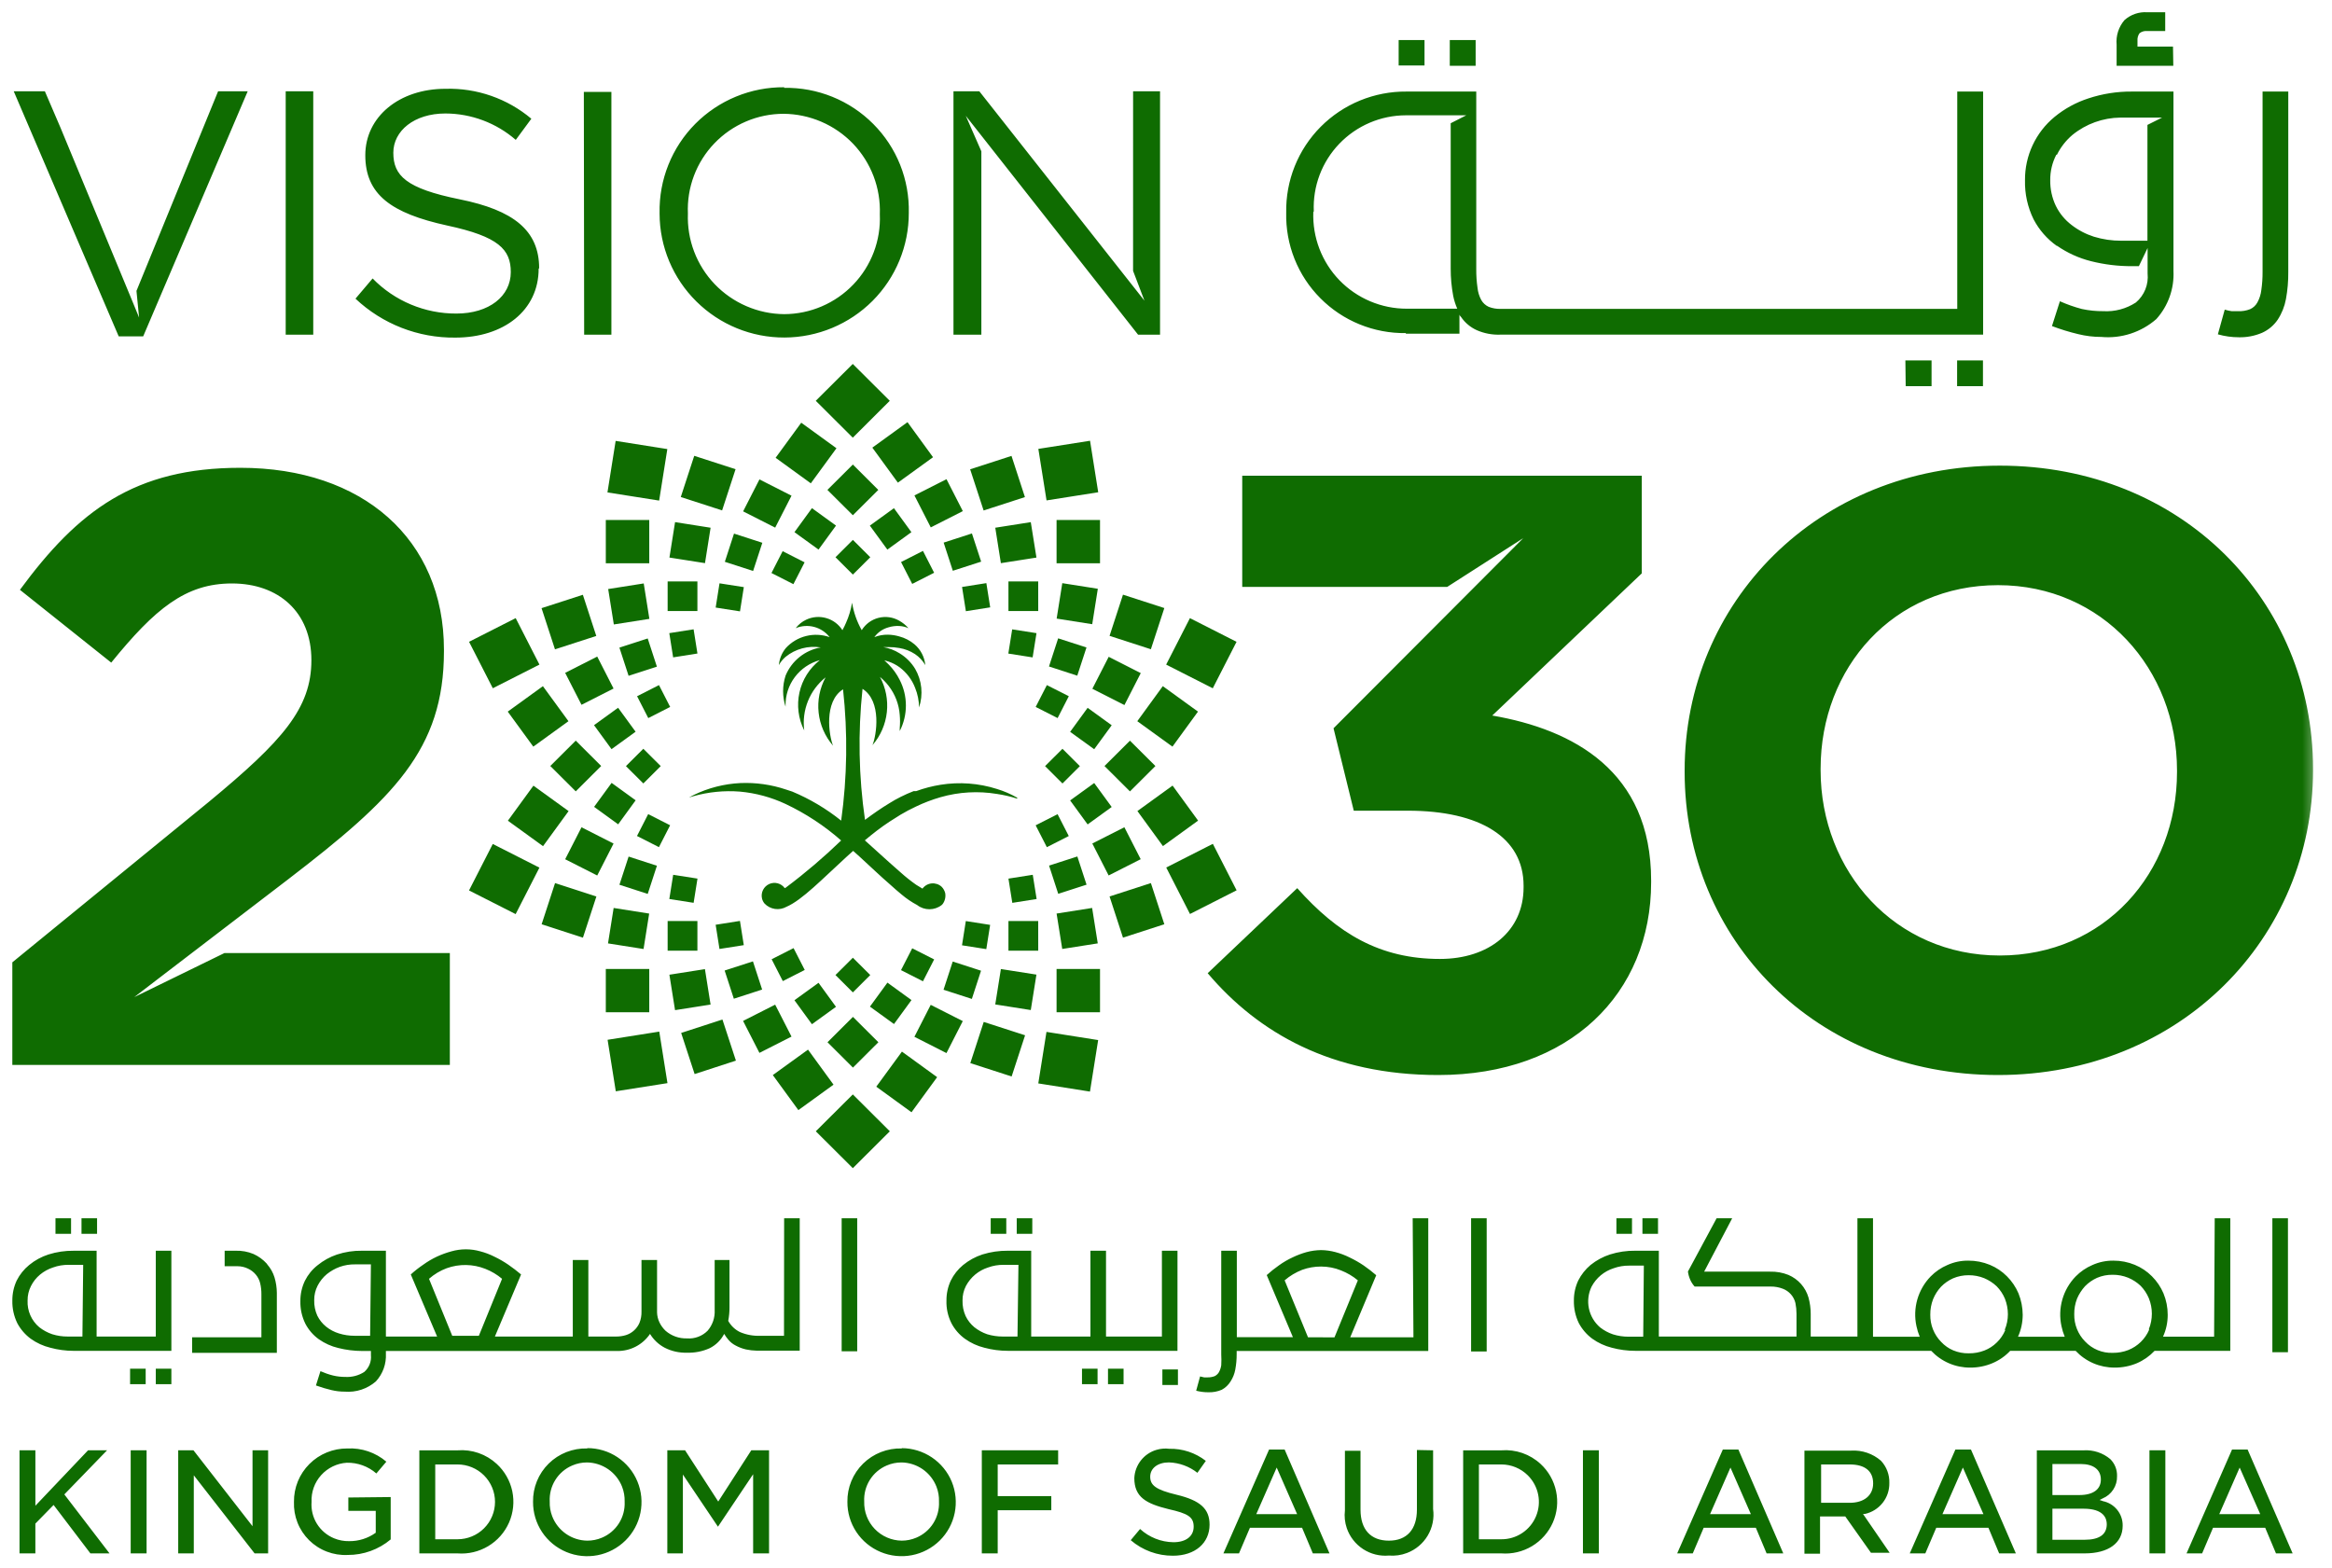 <svg width="119" height="80" viewBox="0 0 119 80" fill="none" xmlns="http://www.w3.org/2000/svg">
<mask id="mask0_1921_51" style="mask-type:luminance" maskUnits="userSpaceOnUse" x="0" y="0" width="119" height="80">
<path d="M0 0H118.436V80H0V0Z" fill="white"/>
</mask>
<g mask="url(#mask0_1921_51)">
<path d="M15.985 17.078H14.579V4.658H15.985V17.078ZM27.487 13.711C27.487 15.842 25.707 17.228 23.235 17.228C21.344 17.251 19.517 16.538 18.14 15.241L19.014 14.21C19.57 14.78 20.235 15.233 20.97 15.54C21.705 15.848 22.494 16.005 23.29 16.001C24.96 16.001 26.065 15.113 26.065 13.886C26.065 12.729 25.444 12.071 22.822 11.509C19.96 10.883 18.641 9.925 18.641 7.921C18.641 5.965 20.365 4.531 22.734 4.531C24.332 4.485 25.892 5.029 27.114 6.059L26.319 7.138C25.322 6.272 24.047 5.794 22.727 5.791C21.136 5.791 20.071 6.678 20.071 7.794C20.071 8.959 20.715 9.617 23.457 10.171C26.199 10.725 27.512 11.755 27.512 13.688L27.487 13.711ZM40.016 4.452C39.173 4.446 38.337 4.608 37.558 4.929C36.778 5.25 36.071 5.724 35.477 6.322C34.885 6.919 34.419 7.63 34.107 8.41C33.794 9.191 33.642 10.027 33.658 10.867V10.908C33.66 11.74 33.827 12.564 34.149 13.332C34.471 14.1 34.942 14.797 35.534 15.382C36.731 16.569 38.35 17.231 40.035 17.224C41.721 17.218 43.335 16.546 44.526 15.354C45.713 14.162 46.378 12.549 46.375 10.867C46.395 10.027 46.245 9.191 45.934 8.41C45.622 7.629 45.155 6.92 44.561 6.325C43.967 5.728 43.258 5.257 42.477 4.941C41.696 4.624 40.859 4.469 40.016 4.483V4.452ZM44.897 10.939C44.925 11.597 44.82 12.253 44.587 12.868C44.354 13.484 43.999 14.046 43.543 14.52C43.087 14.996 42.539 15.375 41.934 15.634C41.328 15.894 40.675 16.029 40.016 16.031C39.353 16.026 38.698 15.887 38.089 15.624C37.48 15.361 36.929 14.979 36.471 14.501C36.013 14.023 35.656 13.457 35.421 12.839C35.186 12.22 35.078 11.56 35.103 10.899C35.074 10.241 35.179 9.585 35.411 8.969C35.643 8.353 35.998 7.79 36.454 7.315C36.91 6.839 37.458 6.46 38.065 6.201C38.672 5.941 39.325 5.807 39.984 5.807C40.647 5.812 41.302 5.95 41.911 6.212C42.52 6.473 43.07 6.855 43.529 7.332C43.986 7.81 44.343 8.375 44.578 8.993C44.813 9.611 44.921 10.27 44.897 10.931V10.939ZM29.793 4.689H31.199V17.078H29.809L29.793 4.689ZM6.058 17.166L0.701 4.659H2.29L3.085 6.511L6.75 15.359L7.098 16.206L6.964 14.844L11.13 4.658H12.64L7.306 17.166H6.058ZM57.821 4.66H59.196V17.079H58.075L49.283 5.909L50.078 7.723V17.078H48.655V4.658H49.974L58.4 15.343L57.82 13.822L57.821 4.66ZM97.23 18.392H98.566V19.706H97.246L97.23 18.392ZM99.87 18.392H101.189V19.706H99.869L99.87 18.392ZM72.692 3.34H71.372V2.043H72.692V3.34ZM104.964 12.538C105.491 12.905 106.081 13.173 106.704 13.329C107.388 13.501 108.09 13.586 108.795 13.583H109.145L109.59 12.656V13.955C109.618 14.232 109.579 14.511 109.475 14.769C109.371 15.027 109.206 15.255 108.994 15.435C108.499 15.758 107.914 15.914 107.325 15.879C106.959 15.882 106.594 15.845 106.236 15.768C105.852 15.667 105.477 15.534 105.115 15.373L104.71 16.639C105.148 16.806 105.596 16.943 106.053 17.052C106.439 17.147 106.831 17.194 107.229 17.194C107.734 17.24 108.243 17.183 108.725 17.026C109.208 16.869 109.653 16.616 110.035 16.283C110.64 15.612 110.954 14.729 110.91 13.828V4.672H108.795C108.039 4.666 107.287 4.783 106.569 5.021C105.94 5.225 105.356 5.544 104.845 5.963C104.368 6.355 103.985 6.849 103.724 7.408C103.462 7.967 103.329 8.578 103.334 9.195C103.317 9.886 103.467 10.57 103.772 11.192C104.055 11.733 104.463 12.199 104.964 12.553V12.538ZM104.964 7.896C105.156 7.507 105.427 7.162 105.759 6.881C106.449 6.321 107.309 6.011 108.198 6.001H110.329L109.582 6.374V12.284H108.247C107.773 12.287 107.301 12.217 106.848 12.078C106.434 11.946 106.046 11.742 105.703 11.475C105.367 11.218 105.096 10.888 104.909 10.509C104.713 10.098 104.615 9.648 104.622 9.194C104.617 8.742 104.724 8.296 104.932 7.896H104.964ZM75.301 3.357H73.981V2.043H75.301V3.357ZM114.249 17.211C113.885 17.211 113.525 17.16 113.176 17.061L113.526 15.801C113.643 15.836 113.762 15.863 113.883 15.88H114.202C114.413 15.89 114.624 15.855 114.821 15.778C114.981 15.706 115.112 15.583 115.195 15.429C115.301 15.235 115.368 15.023 115.393 14.803C115.439 14.491 115.46 14.177 115.457 13.861V4.672H116.769V13.877C116.773 14.343 116.734 14.804 116.65 15.262C116.581 15.638 116.438 15.996 116.228 16.316C116.03 16.607 115.755 16.837 115.434 16.982C115.057 17.143 114.65 17.221 114.241 17.211H114.249ZM110.902 3.357H108.009V2.281C107.989 2.055 108.014 1.827 108.083 1.61C108.153 1.394 108.265 1.194 108.414 1.022C108.572 0.882 108.755 0.775 108.955 0.707C109.154 0.639 109.365 0.611 109.575 0.626H110.489V1.585H109.583C109.438 1.567 109.293 1.606 109.178 1.696C109.099 1.809 109.062 1.946 109.074 2.084V2.376H110.886L110.902 3.357ZM71.739 17.029H74.474V16.046C74.474 16.095 74.529 16.141 74.56 16.181C74.759 16.472 75.034 16.702 75.356 16.848C75.733 17.014 76.144 17.092 76.556 17.077H101.197V4.672H99.877V15.762H76.588C76.376 15.77 76.165 15.735 75.968 15.658C75.808 15.585 75.675 15.463 75.587 15.309C75.483 15.116 75.418 14.903 75.396 14.685C75.351 14.372 75.33 14.057 75.332 13.742V4.672H71.771C70.958 4.665 70.152 4.821 69.4 5.129C68.649 5.438 67.966 5.894 67.393 6.47C66.822 7.045 66.371 7.729 66.069 8.482C65.767 9.234 65.619 10.04 65.634 10.85C65.615 11.658 65.759 12.461 66.058 13.211C66.357 13.962 66.805 14.644 67.375 15.216C67.945 15.791 68.626 16.245 69.376 16.551C70.126 16.857 70.929 17.009 71.739 16.998V17.029ZM67.042 10.787C67.014 10.154 67.115 9.522 67.338 8.929C67.561 8.336 67.903 7.795 68.341 7.338C68.781 6.879 69.308 6.514 69.892 6.264C70.476 6.014 71.104 5.885 71.739 5.884H74.823L74.028 6.289V13.71C74.027 14.175 74.07 14.639 74.155 15.096C74.201 15.323 74.27 15.542 74.363 15.753H71.787C71.145 15.754 70.51 15.625 69.919 15.375C69.328 15.125 68.794 14.759 68.348 14.298C67.903 13.837 67.557 13.292 67.328 12.694C67.1 12.097 66.994 11.459 67.017 10.82L67.042 10.787ZM5.588 79.269H4.612L2.735 76.799L1.805 77.749V79.269H0.996V74.01H1.806V76.838L4.493 74.01H5.463L3.283 76.26L5.588 79.269ZM7.48 74.01H6.669V79.269H7.48V74.01ZM13.682 74.01V79.269H12.991L9.889 75.285V79.27H9.094V74.01H9.873L12.886 77.883V74.01H13.682ZM19.937 76.395V78.557C19.323 79.073 18.545 79.354 17.743 79.35C17.38 79.368 17.018 79.31 16.679 79.18C16.34 79.051 16.031 78.852 15.773 78.597C15.516 78.342 15.314 78.037 15.181 77.7C15.048 77.364 14.987 77.003 15.001 76.641C14.996 76.283 15.064 75.927 15.199 75.594C15.335 75.262 15.536 74.96 15.79 74.707C16.044 74.453 16.346 74.252 16.679 74.117C17.012 73.981 17.368 73.913 17.727 73.916C18.451 73.878 19.163 74.119 19.715 74.59L19.205 75.191C18.788 74.827 18.249 74.632 17.695 74.644C17.194 74.676 16.725 74.904 16.388 75.278C16.052 75.65 15.876 76.14 15.899 76.641C15.87 77.034 15.965 77.425 16.172 77.759C16.38 78.093 16.687 78.353 17.051 78.502C17.294 78.602 17.554 78.65 17.815 78.645C18.301 78.651 18.778 78.501 19.174 78.216V77.1H17.775V76.418L19.937 76.395ZM23.346 74.011H21.399V79.27H23.346C23.894 79.312 24.441 79.183 24.912 78.901C25.383 78.619 25.755 78.198 25.976 77.696C26.196 77.195 26.254 76.636 26.142 76.1C26.029 75.564 25.752 75.076 25.349 74.705C25.081 74.457 24.765 74.268 24.42 74.148C24.076 74.029 23.71 73.982 23.346 74.011ZM23.346 78.549H22.21V74.731H23.346C23.854 74.731 24.341 74.932 24.7 75.291C24.878 75.469 25.018 75.679 25.114 75.91C25.211 76.142 25.26 76.39 25.26 76.641C25.26 76.892 25.211 77.14 25.114 77.371C25.018 77.603 24.878 77.813 24.7 77.99C24.341 78.349 23.854 78.549 23.346 78.549ZM29.967 73.915C29.604 73.904 29.243 73.968 28.904 74.1C28.566 74.233 28.258 74.432 27.999 74.687C27.741 74.941 27.536 75.246 27.399 75.582C27.262 75.917 27.194 76.278 27.201 76.64C27.197 77.187 27.357 77.723 27.659 78.178C27.961 78.634 28.393 78.989 28.898 79.199C29.403 79.41 29.959 79.467 30.497 79.362C31.034 79.257 31.528 78.996 31.917 78.611C32.307 78.226 32.573 77.734 32.681 77.198C32.79 76.662 32.736 76.105 32.527 75.6C32.318 75.094 31.962 74.662 31.506 74.359C31.05 74.056 30.515 73.896 29.967 73.899V73.915ZM31.875 76.64C31.892 77.027 31.79 77.41 31.583 77.737C31.376 78.064 31.073 78.32 30.716 78.469C30.479 78.57 30.224 78.621 29.967 78.62C29.579 78.615 29.202 78.494 28.883 78.273C28.564 78.051 28.319 77.74 28.179 77.378C28.086 77.138 28.043 76.882 28.052 76.624C28.032 76.237 28.131 75.852 28.337 75.523C28.542 75.194 28.844 74.936 29.202 74.784C29.439 74.681 29.693 74.629 29.952 74.629C30.341 74.634 30.718 74.755 31.038 74.976C31.357 75.197 31.603 75.508 31.745 75.87C31.838 76.111 31.882 76.367 31.875 76.624V76.64ZM39.244 74.01V79.269H38.432V75.23L36.637 77.908L34.847 75.246V79.269H34.053V74.01H34.959L36.651 76.624L38.337 74.01H39.244ZM46.016 73.915C45.653 73.905 45.291 73.968 44.952 74.1C44.614 74.233 44.305 74.432 44.045 74.687C43.786 74.941 43.581 75.245 43.443 75.581C43.305 75.917 43.236 76.277 43.242 76.64C43.238 77.187 43.397 77.722 43.699 78.177C44.001 78.633 44.432 78.988 44.937 79.198C45.441 79.409 45.998 79.466 46.535 79.362C47.072 79.258 47.566 78.998 47.956 78.613C48.344 78.229 48.609 77.739 48.718 77.205C48.826 76.67 48.774 76.115 48.567 75.611C48.358 75.106 48.004 74.674 47.55 74.37C47.096 74.066 46.562 73.902 46.015 73.9L46.016 73.915ZM47.916 76.64C47.932 77.026 47.831 77.407 47.625 77.734C47.419 78.06 47.118 78.316 46.763 78.466C46.527 78.567 46.273 78.62 46.016 78.62C45.758 78.617 45.504 78.563 45.267 78.46C45.03 78.358 44.816 78.209 44.637 78.023C44.459 77.837 44.32 77.618 44.228 77.378C44.136 77.138 44.092 76.882 44.1 76.624C44.08 76.237 44.179 75.852 44.385 75.523C44.59 75.194 44.892 74.936 45.25 74.784C45.486 74.681 45.742 74.629 46.001 74.629C46.388 74.634 46.766 74.755 47.085 74.976C47.403 75.198 47.648 75.509 47.789 75.871C47.882 76.111 47.924 76.368 47.916 76.624V76.64ZM50.912 74.731V76.347H53.647V77.067H50.912V79.269H50.101V74.01H53.996V74.731H50.912ZM61.723 77.804C61.723 78.739 60.991 79.389 59.854 79.389C59.064 79.393 58.299 79.111 57.7 78.596L58.177 78.025C58.642 78.451 59.248 78.691 59.88 78.7C60.507 78.7 60.912 78.406 60.912 77.907C60.912 77.408 60.618 77.234 59.632 77.012C58.504 76.734 57.883 76.41 57.883 75.428C57.898 75.099 58.016 74.783 58.219 74.525C58.423 74.266 58.702 74.077 59.018 73.985C59.227 73.924 59.447 73.904 59.664 73.932C60.339 73.916 60.999 74.134 61.532 74.549L61.103 75.158C60.688 74.83 60.178 74.644 59.648 74.627C59.083 74.627 58.694 74.921 58.694 75.357C58.694 75.793 58.98 76.023 60.037 76.276C61.253 76.568 61.723 76.997 61.723 77.804ZM65.554 73.971H64.76L62.43 79.269H63.225L63.782 77.963H66.444L66.993 79.269H67.843L65.554 73.971ZM64.107 77.266L65.149 74.89L66.191 77.266H64.107ZM73.13 74.01V77.005C73.195 77.475 73.098 77.953 72.856 78.36C72.614 78.768 72.241 79.081 71.797 79.249C71.503 79.361 71.187 79.406 70.873 79.38C70.41 79.421 69.947 79.305 69.558 79.051C69.169 78.798 68.876 78.421 68.725 77.982C68.626 77.691 68.594 77.381 68.63 77.076V74.034H69.426V77.037C69.426 78.058 69.951 78.62 70.873 78.62C71.795 78.62 72.304 78.042 72.304 77.037V73.994L73.13 74.01ZM76.611 74.011H74.664V79.27H76.611C77.158 79.312 77.705 79.183 78.176 78.901C78.647 78.619 79.019 78.198 79.241 77.696C79.461 77.195 79.519 76.636 79.406 76.1C79.294 75.564 79.017 75.076 78.614 74.705C78.346 74.457 78.029 74.268 77.685 74.148C77.34 74.029 76.975 73.982 76.611 74.011ZM76.611 78.549H75.467V74.731H76.611C77.118 74.731 77.606 74.932 77.966 75.291C78.234 75.558 78.417 75.899 78.491 76.269C78.566 76.641 78.528 77.025 78.382 77.375C78.237 77.724 77.991 78.022 77.676 78.231C77.361 78.441 76.989 78.552 76.611 78.549ZM81.587 74.01H80.776V79.269H81.587V74.01ZM88.709 73.971H87.914L85.586 79.269H86.381L86.937 77.963H89.6L90.148 79.269H90.999L88.709 73.971ZM87.263 77.266L88.304 74.89L89.345 77.266H87.263ZM95.068 77.258H95.163C95.522 77.179 95.843 76.978 96.071 76.69C96.299 76.401 96.419 76.042 96.411 75.674C96.424 75.255 96.27 74.847 95.983 74.541C95.564 74.177 95.018 73.992 94.464 74.026H92.079V79.285H92.875V77.385H94.163L95.474 79.239H96.428L95.068 77.258ZM92.93 76.687V74.731H94.385C95.18 74.731 95.585 75.08 95.585 75.697C95.585 76.315 95.117 76.688 94.393 76.688L92.93 76.687ZM100.577 73.971H99.782L97.454 79.269H98.248L98.805 77.963H101.468L102.015 79.269H102.867L100.577 73.971ZM99.122 77.266L100.164 74.89L101.213 77.266H99.122ZM107.308 76.601L107.142 76.545L107.292 76.467C107.517 76.374 107.708 76.216 107.84 76.011C107.972 75.808 108.039 75.568 108.031 75.325C108.036 75.166 108.008 75.007 107.95 74.858C107.891 74.71 107.802 74.575 107.69 74.462C107.309 74.14 106.819 73.979 106.322 74.011H103.938V79.27H106.378C107.595 79.27 108.318 78.74 108.318 77.86C108.324 77.563 108.224 77.273 108.036 77.043C107.848 76.812 107.585 76.656 107.292 76.601H107.308ZM104.733 74.709H106.18C106.824 74.709 107.205 74.993 107.205 75.501C107.205 76.007 106.808 76.293 106.108 76.293H104.733V74.709ZM106.387 78.574H104.733V76.989H106.322C107.357 76.989 107.507 77.488 107.507 77.782C107.507 78.32 107.102 78.574 106.387 78.574ZM110.496 74.01H109.685V79.269H110.496V74.01ZM114.694 73.971H113.899L111.578 79.269H112.373L112.929 77.963H115.592L116.141 79.269H116.991L114.694 73.971ZM113.248 77.266L114.288 74.89L115.338 77.266H113.248ZM84.607 62.17H83.812V62.962H84.607V62.17ZM75.069 68.966H75.864V62.17H75.069V68.966ZM8.745 63.826H7.95V68.205H4.93V63.826H3.761C3.324 63.821 2.89 63.885 2.473 64.016C2.114 64.132 1.779 64.314 1.488 64.554C1.223 64.771 1.006 65.04 0.852 65.347C0.703 65.666 0.627 66.015 0.63 66.368C0.62 66.768 0.708 67.164 0.884 67.525C1.05 67.835 1.283 68.106 1.567 68.316C1.868 68.532 2.209 68.688 2.568 68.775C2.957 68.881 3.358 68.934 3.761 68.934H8.745V63.826ZM4.206 68.204H3.459C3.189 68.206 2.922 68.166 2.665 68.086C2.426 68.005 2.203 67.884 2.005 67.729C1.807 67.563 1.65 67.353 1.547 67.117C1.443 66.881 1.396 66.624 1.408 66.366C1.405 66.107 1.465 65.852 1.583 65.622C1.695 65.4 1.852 65.203 2.044 65.043C2.239 64.882 2.463 64.758 2.704 64.68C2.958 64.588 3.228 64.542 3.499 64.545H4.245L4.206 68.204ZM6.638 70.636H7.434V69.844H6.638V70.636ZM4.953 62.168H4.159V62.961H4.953V62.168ZM51.35 62.168H50.555V62.961H51.35V62.168ZM7.95 70.636H8.745V69.844H7.95V70.636ZM52.677 62.168H51.883V62.961H52.677V62.168ZM83.28 62.168H82.484V62.961H83.279L83.28 62.168ZM3.626 62.168H2.831V62.961H3.626V62.168ZM55.213 70.636H56.008V69.844H55.213V70.636ZM60.086 63.825H59.291V68.204H56.439V63.825H55.644V68.204H52.621V63.825H51.428C50.989 63.821 50.552 63.885 50.133 64.015C49.773 64.132 49.44 64.315 49.148 64.553C48.884 64.77 48.671 65.039 48.519 65.346C48.37 65.665 48.294 66.014 48.297 66.367C48.283 66.768 48.371 67.165 48.551 67.524C48.714 67.837 48.949 68.107 49.234 68.315C49.533 68.531 49.871 68.686 50.228 68.774C50.62 68.88 51.023 68.933 51.428 68.933H60.085L60.086 63.825ZM51.922 68.204H51.167C50.898 68.204 50.63 68.164 50.372 68.086C50.136 68.004 49.916 67.883 49.721 67.729C49.533 67.573 49.381 67.379 49.275 67.159C49.163 66.91 49.109 66.639 49.117 66.366C49.113 66.107 49.173 65.852 49.291 65.622C49.531 65.173 49.935 64.835 50.42 64.68C50.674 64.588 50.944 64.542 51.215 64.545H51.97L51.922 68.204ZM56.54 70.636H57.335V69.844H56.54V70.636ZM13.618 64.49C13.427 64.278 13.195 64.108 12.934 63.991C12.644 63.871 12.333 63.815 12.02 63.825H11.464V64.616H12.123C12.304 64.616 12.483 64.657 12.648 64.735C12.805 64.807 12.943 64.911 13.053 65.043C13.159 65.17 13.236 65.319 13.275 65.479C13.32 65.666 13.341 65.857 13.339 66.05V68.243H9.803V69.036H14.127V65.979C14.125 65.71 14.085 65.444 14.008 65.186C13.934 64.944 13.809 64.72 13.642 64.529L13.618 64.49ZM72.127 68.243H68.901L70.228 65.075C70.023 64.897 69.808 64.731 69.584 64.576C69.359 64.424 69.122 64.289 68.877 64.172C68.643 64.055 68.4 63.962 68.146 63.895C67.907 63.831 67.661 63.796 67.414 63.793C67.164 63.796 66.916 63.83 66.675 63.895C66.435 63.962 66.201 64.049 65.976 64.157C65.726 64.272 65.49 64.409 65.267 64.569C65.048 64.722 64.839 64.888 64.64 65.068L65.976 68.236H63.114V63.825H62.319V69.123C62.33 69.305 62.33 69.487 62.319 69.67C62.301 69.794 62.261 69.915 62.2 70.026C62.148 70.111 62.074 70.18 61.985 70.225C61.871 70.268 61.75 70.29 61.628 70.288H61.445L61.239 70.24L61.04 70.969C61.243 71.022 61.449 71.049 61.659 71.048C61.894 71.056 62.128 71.013 62.344 70.921C62.53 70.821 62.686 70.674 62.796 70.493C62.915 70.31 62.996 70.106 63.035 69.891C63.084 69.63 63.108 69.366 63.106 69.1V68.941H72.883V62.169H72.088L72.127 68.243ZM66.747 68.243L65.554 65.336C65.82 65.107 66.125 64.925 66.453 64.798C66.761 64.687 67.087 64.631 67.415 64.632C67.764 64.632 68.109 64.699 68.431 64.83C68.743 64.952 69.034 65.123 69.29 65.337L68.098 68.245L66.747 68.243ZM59.315 70.675H60.109V69.883H59.315V70.675ZM115.957 69.005H116.752V62.169H115.957V69.005ZM112.984 68.212H110.377C110.536 67.862 110.618 67.48 110.616 67.095C110.617 66.721 110.544 66.349 110.401 66.002C110.263 65.677 110.063 65.381 109.813 65.131C109.564 64.879 109.267 64.68 108.939 64.545C108.591 64.402 108.218 64.329 107.842 64.331C107.475 64.327 107.111 64.403 106.776 64.553C106.454 64.69 106.163 64.889 105.918 65.139C105.598 65.469 105.365 65.873 105.239 66.315C105.112 66.758 105.097 67.224 105.195 67.674C105.233 67.858 105.288 68.038 105.361 68.213H102.978C103.135 67.861 103.216 67.481 103.217 67.095C103.215 66.721 103.142 66.35 103.002 66.002C102.864 65.677 102.664 65.381 102.414 65.131C102.165 64.879 101.867 64.68 101.54 64.545C101.191 64.402 100.818 64.329 100.442 64.331C100.075 64.327 99.712 64.403 99.377 64.553C99.055 64.689 98.763 64.889 98.518 65.139C98.198 65.469 97.965 65.873 97.838 66.315C97.712 66.758 97.697 67.224 97.795 67.674C97.833 67.858 97.889 68.038 97.962 68.213H95.578V62.169H94.783V68.204H92.399V67.048C92.399 66.766 92.361 66.489 92.287 66.216C92.213 65.959 92.082 65.722 91.905 65.522C91.727 65.322 91.507 65.164 91.261 65.059C90.963 64.94 90.644 64.884 90.324 64.893H86.961L88.392 62.169H87.597L86.134 64.886C86.153 65.035 86.193 65.177 86.254 65.313C86.31 65.438 86.384 65.551 86.476 65.653H90.356C90.567 65.65 90.779 65.688 90.975 65.764C91.134 65.824 91.276 65.922 91.388 66.049C91.501 66.176 91.58 66.329 91.619 66.494C91.656 66.676 91.674 66.861 91.674 67.048V68.204H84.649V63.825H83.446C83.01 63.819 82.575 63.884 82.158 64.015C81.797 64.132 81.46 64.315 81.164 64.553C80.904 64.772 80.69 65.042 80.536 65.346C80.387 65.665 80.311 66.014 80.314 66.367C80.306 66.767 80.392 67.163 80.568 67.524C80.735 67.834 80.968 68.105 81.252 68.315C81.551 68.529 81.889 68.685 82.246 68.774C82.639 68.88 83.039 68.933 83.446 68.933H98.548C98.803 69.204 99.111 69.421 99.453 69.568C99.795 69.716 100.164 69.791 100.536 69.789C100.923 69.792 101.307 69.717 101.664 69.567C102.01 69.422 102.322 69.207 102.579 68.933H105.917C106.172 69.204 106.48 69.421 106.822 69.568C107.163 69.715 107.532 69.79 107.904 69.789C108.295 69.792 108.681 69.717 109.041 69.567C109.384 69.419 109.691 69.204 109.947 68.933H113.81V62.169H113.015L112.984 68.212ZM83.852 68.212H83.105C82.835 68.213 82.568 68.173 82.311 68.093C82.072 68.013 81.849 67.892 81.651 67.737C81.36 67.487 81.16 67.148 81.081 66.773C81.002 66.398 81.049 66.008 81.214 65.662C81.452 65.212 81.857 64.874 82.342 64.719C82.596 64.627 82.866 64.582 83.138 64.585H83.884L83.852 68.212ZM102.325 67.88C102.226 68.115 102.08 68.328 101.896 68.506C101.715 68.685 101.498 68.826 101.26 68.918C101.007 69.015 100.737 69.064 100.465 69.06C100.192 69.066 99.922 69.014 99.67 68.909C99.439 68.811 99.23 68.665 99.059 68.481C98.877 68.298 98.735 68.08 98.639 67.84C98.543 67.601 98.497 67.345 98.501 67.087C98.498 66.816 98.547 66.548 98.645 66.295C98.74 66.063 98.878 65.847 99.05 65.661C99.226 65.481 99.433 65.337 99.662 65.234C99.913 65.127 100.184 65.073 100.458 65.075C100.729 65.073 101 65.124 101.252 65.226C101.487 65.325 101.702 65.464 101.888 65.639C102.067 65.822 102.21 66.036 102.309 66.272C102.409 66.525 102.46 66.793 102.461 67.064C102.461 67.335 102.408 67.605 102.302 67.857L102.325 67.88ZM109.67 67.856C109.57 68.09 109.424 68.303 109.241 68.481C109.058 68.659 108.842 68.799 108.604 68.894C108.351 68.992 108.082 69.04 107.81 69.036C107.548 69.046 107.287 68.999 107.044 68.899C106.801 68.799 106.583 68.649 106.403 68.458C106.222 68.275 106.079 68.057 105.984 67.817C105.888 67.578 105.842 67.322 105.847 67.064C105.843 66.793 105.891 66.524 105.989 66.271C106.089 66.038 106.225 65.827 106.395 65.638C106.571 65.458 106.778 65.314 107.007 65.21C107.258 65.103 107.529 65.049 107.802 65.052C108.075 65.049 108.344 65.101 108.597 65.202C108.832 65.3 109.048 65.44 109.233 65.614C109.411 65.797 109.554 66.013 109.653 66.249C109.859 66.756 109.859 67.324 109.653 67.832L109.67 67.856ZM40.007 68.165H38.806C38.447 68.181 38.089 68.116 37.758 67.975C37.505 67.85 37.297 67.651 37.161 67.404C37.206 67.171 37.227 66.936 37.225 66.699V64.299H36.469V66.858C36.489 67.238 36.361 67.613 36.112 67.904C35.975 68.043 35.81 68.15 35.627 68.218C35.444 68.287 35.249 68.314 35.055 68.299C34.656 68.311 34.267 68.173 33.965 67.912C33.838 67.791 33.733 67.649 33.656 67.492C33.578 67.331 33.534 67.156 33.529 66.977V64.299H32.735V66.921C32.741 67.122 32.706 67.322 32.631 67.508C32.567 67.655 32.472 67.788 32.353 67.895C32.234 68.003 32.093 68.084 31.939 68.132C31.782 68.18 31.618 68.204 31.454 68.204H30.023V64.299H29.229V68.204H25.254L26.59 65.036C26.381 64.859 26.163 64.693 25.938 64.537C25.715 64.385 25.482 64.25 25.238 64.133C25.005 64.014 24.761 63.922 24.508 63.856C24.027 63.719 23.518 63.719 23.038 63.856C22.783 63.925 22.536 64.015 22.297 64.125C22.052 64.24 21.818 64.378 21.598 64.537C21.374 64.688 21.162 64.854 20.962 65.036L22.305 68.204H19.692V63.825H18.476C18.038 63.818 17.603 63.885 17.188 64.022C16.829 64.144 16.495 64.329 16.202 64.569C15.931 64.782 15.711 65.053 15.557 65.362C15.405 65.682 15.325 66.034 15.328 66.39C15.317 66.791 15.405 67.187 15.581 67.547C15.744 67.861 15.978 68.132 16.266 68.34C16.567 68.551 16.907 68.706 17.267 68.79C17.662 68.889 18.067 68.94 18.475 68.941H18.928V69.155C18.944 69.314 18.921 69.475 18.862 69.624C18.802 69.773 18.708 69.906 18.587 70.011C18.301 70.195 17.964 70.284 17.625 70.265C17.412 70.266 17.203 70.242 16.996 70.193C16.776 70.138 16.56 70.063 16.352 69.971L16.122 70.7C16.407 70.802 16.672 70.881 16.917 70.937C17.14 70.991 17.365 71.017 17.594 71.016C17.88 71.039 18.168 71.005 18.441 70.915C18.713 70.825 18.965 70.682 19.182 70.493C19.357 70.303 19.492 70.079 19.58 69.836C19.667 69.593 19.705 69.335 19.692 69.076V68.941H31.493C31.823 68.947 32.149 68.87 32.442 68.718C32.735 68.566 32.985 68.343 33.17 68.07C33.351 68.367 33.609 68.611 33.918 68.774C34.269 68.954 34.66 69.041 35.055 69.028C35.453 69.042 35.851 68.963 36.215 68.799C36.532 68.64 36.791 68.384 36.954 68.069C37.021 68.183 37.098 68.288 37.184 68.386C37.286 68.502 37.405 68.594 37.542 68.664C37.708 68.754 37.882 68.82 38.066 68.862C38.248 68.901 38.43 68.922 38.615 68.925H40.809V62.169H40.014L40.007 68.165ZM18.887 68.165H18.093C17.823 68.166 17.555 68.126 17.298 68.046C17.057 67.973 16.833 67.855 16.638 67.697C16.452 67.546 16.301 67.357 16.194 67.143C16.081 66.894 16.026 66.623 16.034 66.35C16.031 66.092 16.09 65.836 16.209 65.606C16.325 65.382 16.484 65.182 16.678 65.02C16.876 64.862 17.099 64.735 17.338 64.648C17.593 64.558 17.862 64.516 18.132 64.521H18.927L18.887 68.165ZM23.077 68.165L21.892 65.258C22.157 65.026 22.46 64.843 22.791 64.719C23.432 64.488 24.136 64.499 24.769 64.751C25.078 64.872 25.366 65.043 25.62 65.258L24.436 68.165H23.077ZM42.949 68.957H43.743V62.169H42.949V68.957ZM102.047 23.762C92.731 23.762 85.966 30.764 85.966 39.311V39.397C85.966 47.944 92.651 54.859 101.959 54.859C111.267 54.859 118.032 47.858 118.032 39.311V39.224C118.032 30.677 111.356 23.762 102.047 23.762ZM111.091 39.397C111.091 44.546 107.387 48.76 102.045 48.76C96.705 48.76 92.904 44.467 92.904 39.31V39.224C92.904 34.067 96.616 29.861 101.958 29.861C107.301 29.861 111.091 34.154 111.091 39.311V39.397ZM11.454 48.634H22.955V54.344H0.629V49.108L10.676 40.903C14.419 37.805 15.89 36.15 15.89 33.687C15.89 31.224 14.205 29.774 11.836 29.774C9.467 29.774 7.91 31.065 5.676 33.813L1.017 30.099C3.99 26.059 6.875 23.872 12.264 23.872C18.513 23.872 22.654 27.525 22.654 33.149V33.235C22.654 38.257 20.07 40.752 14.705 44.871L8.132 49.901L6.852 50.883L11.454 48.634ZM84.256 44.934V45.021C84.256 50.693 80.115 54.859 73.39 54.859C67.961 54.859 64.21 52.713 61.627 49.663L66.197 45.323C68.263 47.643 70.417 48.935 73.478 48.935C75.982 48.935 77.747 47.516 77.747 45.282V45.196C77.747 42.748 75.544 41.37 71.841 41.37H69.082L68.049 37.164L77.731 27.461L73.851 29.949H63.39V24.277H83.778V29.259L76.149 36.514C80.281 37.227 84.256 39.349 84.256 44.934ZM51.914 40.712C51.585 40.523 51.236 40.371 50.872 40.261C49.943 39.966 48.958 39.893 47.996 40.047C47.57 40.115 47.153 40.224 46.748 40.372H46.62C46.398 40.459 46.182 40.554 45.96 40.665C45.738 40.776 45.587 40.864 45.396 40.982C44.975 41.236 44.553 41.529 44.14 41.838C43.818 39.624 43.776 37.377 44.014 35.152C45.006 35.778 44.728 37.528 44.521 38.027C44.931 37.554 45.187 36.967 45.255 36.344C45.323 35.721 45.2 35.093 44.903 34.542C45.069 34.68 45.217 34.833 45.348 35.002C45.678 35.43 45.875 35.945 45.913 36.483C45.933 36.708 45.933 36.932 45.913 37.156C45.916 37.206 45.916 37.256 45.913 37.306C46.12 36.903 46.227 36.456 46.227 36.003C46.227 35.55 46.12 35.104 45.913 34.7C45.768 34.408 45.577 34.141 45.348 33.909L45.126 33.695L45.341 33.759C45.543 33.828 45.731 33.925 45.904 34.051C46.264 34.321 46.539 34.686 46.699 35.104C46.828 35.421 46.896 35.76 46.898 36.102C47.007 35.778 47.045 35.435 47.011 35.095C46.977 34.755 46.87 34.426 46.699 34.131C46.502 33.807 46.229 33.535 45.904 33.338C45.649 33.179 45.366 33.072 45.07 33.021H45.332C45.523 33.019 45.711 33.035 45.897 33.069C46.18 33.116 46.451 33.221 46.691 33.378C46.907 33.523 47.087 33.716 47.217 33.94C47.179 33.532 46.985 33.155 46.675 32.886C46.445 32.691 46.173 32.55 45.881 32.474C45.697 32.421 45.508 32.392 45.316 32.388C45.077 32.383 44.84 32.426 44.617 32.514C44.792 32.271 45.044 32.095 45.332 32.015C45.515 31.958 45.706 31.934 45.897 31.945C46.057 31.954 46.211 31.991 46.358 32.056C46.224 31.903 46.065 31.774 45.888 31.675C45.569 31.491 45.19 31.438 44.833 31.528C44.475 31.618 44.167 31.844 43.973 32.158C43.728 31.724 43.561 31.249 43.48 30.756C43.422 31.112 43.318 31.458 43.17 31.786C43.117 31.913 43.056 32.037 42.988 32.158C42.798 31.86 42.506 31.64 42.166 31.542C41.827 31.443 41.463 31.471 41.142 31.622C40.931 31.721 40.745 31.869 40.603 32.056C40.902 31.931 41.234 31.909 41.547 31.992C41.86 32.075 42.137 32.258 42.335 32.514C41.95 32.377 41.532 32.357 41.135 32.456C40.738 32.554 40.379 32.768 40.102 33.069C39.897 33.317 39.773 33.621 39.745 33.94C39.832 33.782 39.947 33.639 40.086 33.521C40.334 33.318 40.623 33.17 40.933 33.087C41.242 33.004 41.566 32.987 41.883 33.038C41.486 33.107 41.113 33.276 40.799 33.528C40.485 33.78 40.24 34.107 40.086 34.48C39.92 34.994 39.92 35.548 40.086 36.063V36.016C40.076 35.488 40.243 34.972 40.56 34.551C40.877 34.129 41.326 33.825 41.835 33.687C41.308 34.1 40.94 34.684 40.795 35.338C40.65 35.993 40.737 36.677 41.04 37.275C40.973 36.768 41.038 36.252 41.229 35.777C41.42 35.303 41.73 34.886 42.129 34.566C41.83 35.117 41.706 35.746 41.774 36.368C41.842 36.991 42.099 37.578 42.51 38.052C42.304 37.553 42.025 35.802 43.02 35.176C43.264 37.405 43.233 39.656 42.924 41.877C42.166 41.269 41.326 40.77 40.429 40.395L40.118 40.293C39.366 40.039 38.574 39.926 37.781 39.96C36.953 40 36.142 40.207 35.396 40.57L35.158 40.697L35.373 40.633C36.147 40.413 36.955 40.333 37.758 40.396C38.568 40.47 39.358 40.684 40.094 41.03C41.12 41.516 42.072 42.142 42.923 42.89C42.043 43.739 41.112 44.533 40.134 45.268C40.108 45.291 40.078 45.309 40.046 45.323C39.958 45.202 39.831 45.115 39.687 45.076C39.542 45.038 39.389 45.05 39.252 45.111C39.116 45.173 39.005 45.279 38.937 45.413C38.87 45.546 38.851 45.699 38.883 45.845C38.905 45.942 38.949 46.029 39.013 46.107C39.154 46.256 39.342 46.353 39.545 46.383C39.748 46.413 39.955 46.374 40.134 46.273C40.929 45.933 41.969 44.847 43.218 43.706L43.535 43.421L43.854 43.706C44.419 44.221 44.943 44.728 45.443 45.157C45.642 45.339 45.825 45.497 46.008 45.647C46.254 45.855 46.519 46.035 46.803 46.186C46.982 46.325 47.201 46.399 47.427 46.399C47.653 46.399 47.872 46.325 48.051 46.186L48.106 46.13C48.163 46.051 48.204 45.961 48.225 45.866C48.247 45.771 48.25 45.672 48.233 45.576C48.203 45.454 48.14 45.342 48.051 45.252C47.983 45.189 47.902 45.141 47.814 45.112C47.726 45.083 47.633 45.072 47.541 45.081C47.448 45.09 47.359 45.118 47.278 45.164C47.198 45.21 47.128 45.272 47.073 45.347L46.747 45.148C46.469 44.953 46.204 44.741 45.952 44.514L45.388 44.016L44.132 42.883C44.529 42.551 44.927 42.234 45.388 41.932L45.952 41.576C46.205 41.425 46.47 41.285 46.747 41.156C47.15 40.963 47.566 40.805 47.995 40.681C48.93 40.413 49.913 40.356 50.872 40.515C51.221 40.566 51.563 40.645 51.898 40.753M43.519 55.849L41.63 57.73L43.519 59.612L45.407 57.73L43.519 55.849ZM28.324 45.064L27.639 47.165L29.747 47.849L30.433 45.748L28.324 45.064ZM34.448 26.644L34.161 28.452L35.975 28.737L36.261 26.93L34.448 26.644ZM57.661 37.797L56.362 39.091L57.661 40.385L58.96 39.091L57.661 37.797ZM56.576 33.517L55.742 35.148L57.379 35.979L58.212 34.349L56.576 33.517ZM35.972 49.455L34.159 49.74L34.447 51.548L36.26 51.263L35.972 49.455ZM52.6 26.645L50.788 26.93L51.074 28.738L52.889 28.453L52.6 26.645ZM39.556 51.268L37.919 52.098L38.753 53.729L40.39 52.898L39.556 51.268ZM43.521 23.706L42.222 25L43.521 26.293L44.819 25L43.521 23.706ZM41.433 25.931L40.541 27.156L41.769 28.045L42.661 26.821L41.433 25.931ZM45.285 50.144L44.392 51.368L45.62 52.257L46.512 51.034L45.285 50.144ZM33.052 32.581L31.608 33.048L32.077 34.487L33.521 34.02L33.052 32.581ZM54.976 43.706L53.533 44.172L54.001 45.612L55.446 45.145L54.976 43.706ZM31.21 39.951L30.317 41.174L31.545 42.065L32.437 40.84L31.21 39.951Z" fill="#0F6C01"/>
<path d="M61.891 43.061L59.512 44.27L60.724 46.641L63.103 45.433L61.891 43.061ZM33.642 52.643L31.005 53.061L31.423 55.689L34.06 55.273L33.642 52.643ZM55.624 22.492L52.986 22.907L53.404 25.536L56.041 25.12L55.624 22.492ZM27.22 40.093L25.917 41.881L27.711 43.18L29.015 41.391L27.22 40.093ZM38.754 24.464L37.921 26.095L39.557 26.925L40.39 25.295L38.754 24.464ZM30.476 33.505L28.84 34.336L29.674 35.966L31.309 35.136L30.476 33.505ZM43.525 51.892L42.227 53.186L43.525 54.48L44.823 53.186L43.525 51.892ZM53.997 32.574L53.529 34.011L54.972 34.48L55.442 33.041L53.997 32.574ZM35.588 47.001H34.069V48.514H35.588V47.001ZM26.315 31.543L23.936 32.751L25.148 35.122L27.527 33.914L26.315 31.543ZM25.146 43.068L23.934 45.439L26.313 46.647L27.526 44.276L25.146 43.068ZM35.426 23.261L34.74 25.363L36.849 26.046L37.535 23.944L35.426 23.261ZM50.199 52.149L49.515 54.251L51.623 54.933L52.309 52.831L50.199 52.149ZM58.729 45.064L56.62 45.747L57.305 47.848L59.415 47.165L58.729 45.064ZM59.836 40.089L58.041 41.388L59.344 43.176L61.138 41.877L59.836 40.089ZM57.305 30.346L56.62 32.448L58.728 33.131L59.415 31.029L57.305 30.346ZM56.133 26.534H53.916V28.744H56.133V26.534ZM36.865 52.026L34.759 52.711L35.446 54.81L37.553 54.124L36.865 52.026ZM46.025 53.664L44.716 55.454L46.513 56.759L47.821 54.968L46.025 53.664ZM29.674 42.216L28.84 43.847L30.476 44.677L31.309 43.047L29.674 42.216ZM35.588 29.671H34.069V31.182H35.588V29.671ZM31.541 36.117L30.313 37.006L31.206 38.23L32.434 37.34L31.541 36.117ZM49.597 27.222L48.154 27.69L48.622 29.127L50.067 28.661L49.597 27.222ZM45.617 25.933L44.388 26.822L45.281 28.046L46.508 27.157L45.617 25.933ZM52.701 44.641L51.46 44.836L51.657 46.073L52.898 45.877L52.701 44.641ZM54.217 38.211L53.329 39.096L54.217 39.981L55.105 39.096L54.217 38.211ZM60.721 31.544L59.508 33.915L61.887 35.123L63.1 32.752L60.721 31.544ZM56.133 49.448H53.916V51.657H56.133V49.448ZM29.743 30.352L27.635 31.034L28.32 33.136L30.428 32.453L29.743 30.352ZM51.616 23.265L49.506 23.948L50.193 26.05L52.301 25.367L51.616 23.265ZM40.887 21.571L39.579 23.361L41.375 24.664L42.684 22.874L40.887 21.571ZM57.376 42.215L55.74 43.044L56.573 44.675L58.209 43.845L57.376 42.215ZM29.38 37.795L28.081 39.089L29.38 40.383L30.678 39.089L29.38 37.795ZM55.836 39.958L54.608 40.846L55.501 42.07L56.729 41.181L55.836 39.958ZM38.422 49.059L36.978 49.526L37.447 50.965L38.891 50.497L38.422 49.059ZM43.521 48.873L42.633 49.757L43.521 50.642L44.409 49.757L43.521 48.873ZM36.716 29.767L36.52 31.004L37.761 31.198L37.957 29.961L36.716 29.767ZM33.076 41.545L32.505 42.661L33.625 43.23L34.196 42.114L33.076 41.545ZM33.131 26.534H30.914V28.744H33.131V26.534ZM46.309 21.543L44.515 22.843L45.818 24.63L47.612 23.332L46.309 21.543ZM47.494 51.278L46.661 52.908L48.297 53.739L49.13 52.107L47.494 51.278ZM31.314 46.334L31.026 48.142L32.84 48.428L33.127 46.62L31.314 46.334ZM54.208 29.759L53.92 31.567L55.735 31.853L56.021 30.045L54.208 29.759ZM52.979 47.001H51.46V48.514H52.98L52.979 47.001ZM55.501 36.12L54.608 37.346L55.836 38.233L56.729 37.01L55.501 36.12ZM41.769 50.153L40.54 51.042L41.432 52.266L42.66 51.378L41.769 50.153ZM39.938 28.127L39.367 29.241L40.487 29.81L41.058 28.696L39.938 28.127ZM46.55 48.392L45.978 49.506L47.098 50.075L47.669 48.959L46.55 48.392ZM49.285 47.002L49.09 48.239L50.33 48.434L50.526 47.197L49.285 47.002ZM33.628 34.961L32.51 35.529L33.081 36.644L34.198 36.075L33.628 34.961ZM53.968 41.548L52.849 42.116L53.42 43.232L54.538 42.663L53.968 41.548ZM34.352 44.641L34.155 45.877L35.395 46.071L35.592 44.835L34.352 44.641ZM50.333 29.757L49.093 29.953L49.288 31.19L50.529 30.994L50.333 29.757ZM40.495 48.383L39.376 48.951L39.947 50.066L41.065 49.497L40.495 48.383ZM31.416 22.499L30.998 25.128L33.636 25.545L34.053 22.916L31.416 22.499ZM53.401 52.658L52.983 55.287L55.62 55.704L56.038 53.075L53.401 52.658ZM43.516 18.572L41.628 20.453L43.517 22.335L45.404 20.453L43.516 18.572ZM27.704 35.016L25.91 36.314L27.214 38.101L29.008 36.803L27.704 35.016ZM59.337 35.014L58.035 36.803L59.829 38.101L61.132 36.314L59.337 35.014ZM33.131 49.448H30.914V51.657H33.131V49.448ZM41.232 53.563L39.436 54.861L40.74 56.649L42.534 55.351L41.232 53.563ZM51.075 49.45L50.787 51.257L52.6 51.543L52.888 49.735L51.075 49.45ZM32.849 29.773L31.035 30.059L31.323 31.866L33.137 31.581L32.849 29.773ZM55.73 46.333L53.917 46.619L54.205 48.426L56.018 48.141L55.73 46.333ZM48.299 24.453L46.663 25.282L47.496 26.913L49.132 26.083L48.299 24.453ZM37.456 27.23L36.988 28.669L38.431 29.136L38.901 27.698L37.456 27.23ZM48.617 49.068L48.148 50.507L49.593 50.975L50.061 49.535L48.617 49.068ZM32.078 43.711L31.609 45.149L33.053 45.617L33.522 44.179L32.078 43.711ZM52.979 29.671H51.46V31.182H52.98L52.979 29.671ZM43.522 27.551L42.634 28.436L43.522 29.321L44.41 28.436L43.522 27.551ZM35.394 32.114L34.154 32.309L34.35 33.546L35.59 33.349L35.394 32.114ZM32.829 38.21L31.941 39.095L32.829 39.98L33.717 39.095L32.829 38.21ZM53.421 34.961L52.85 36.075L53.969 36.644L54.54 35.528L53.421 34.961ZM51.651 32.116L51.454 33.352L52.694 33.547L52.891 32.31L51.651 32.116ZM37.759 46.995L36.519 47.191L36.714 48.426L37.955 48.231L37.759 46.995ZM47.098 28.113L45.98 28.681L46.55 29.797L47.668 29.228L47.098 28.113Z" fill="#0F6C01"/>
</g>
</svg>

